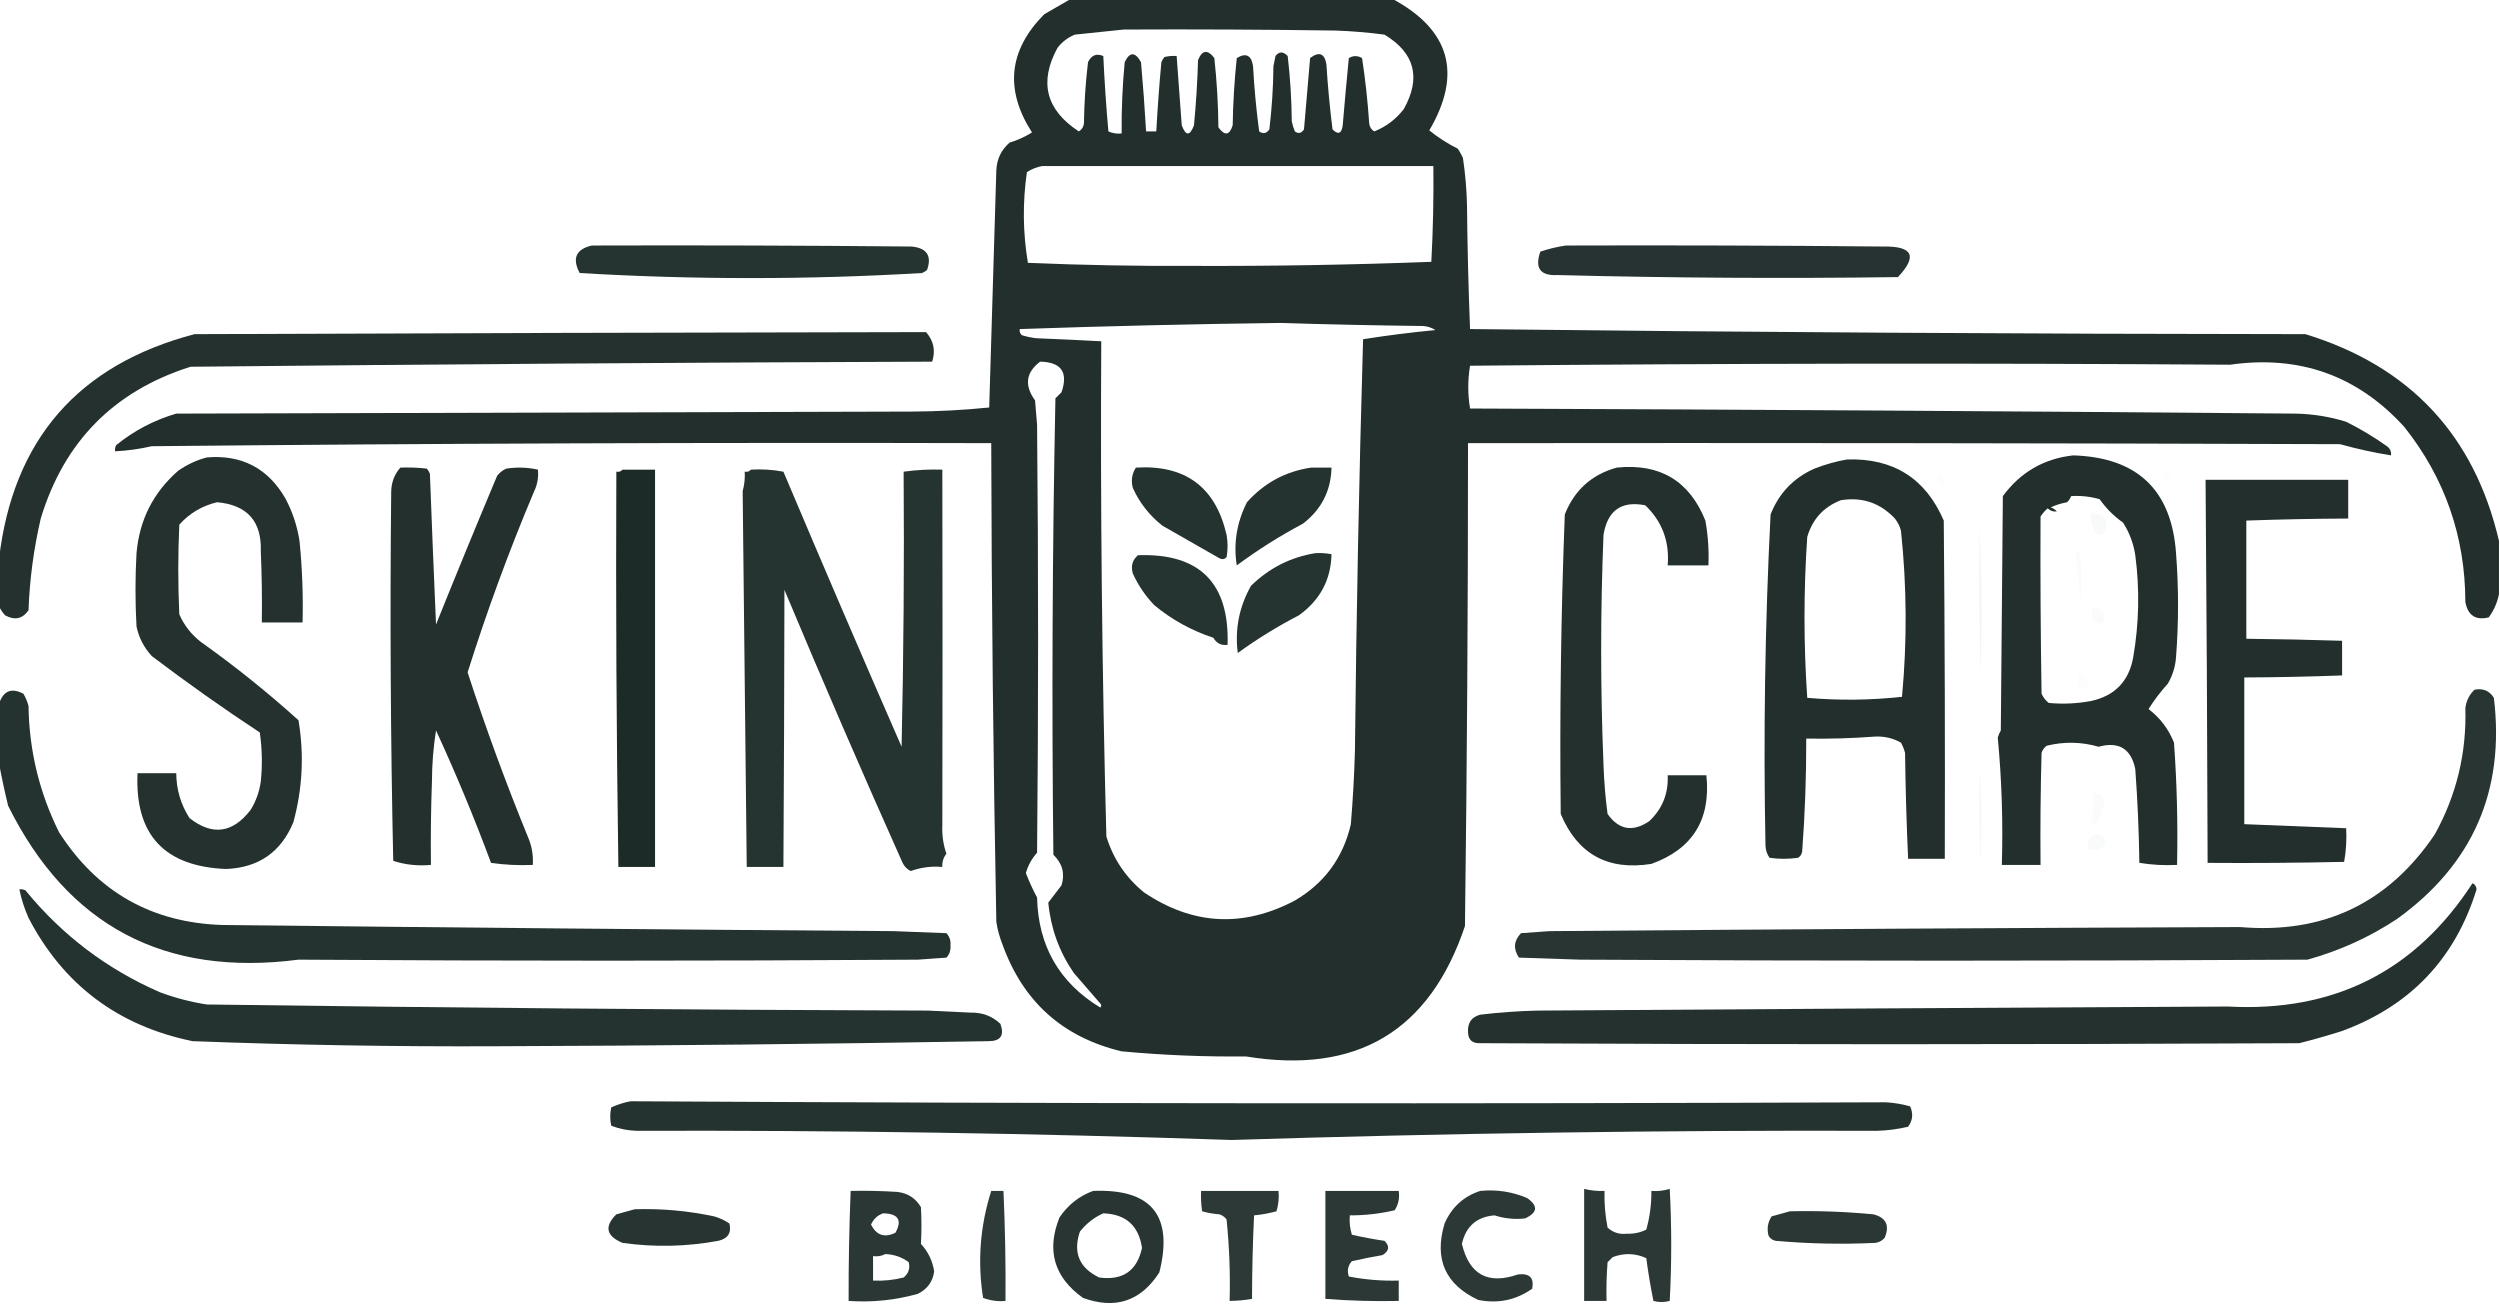 <?xml version="1.0" encoding="UTF-8"?>
<!DOCTYPE svg PUBLIC "-//W3C//DTD SVG 1.1//EN" "http://www.w3.org/Graphics/SVG/1.1/DTD/svg11.dtd">
<svg xmlns="http://www.w3.org/2000/svg" version="1.1" width="1227px" height="641px" style="shape-rendering:geometricPrecision; text-rendering:geometricPrecision; image-rendering:optimizeQuality; fill-rule:evenodd; clip-rule:evenodd" xmlns:xlink="http://www.w3.org/1999/xlink">
<g><path style="opacity:0.968" fill="#1b2927" d="M 525.5,-0.5 C 578.167,-0.5 630.833,-0.5 683.5,-0.5C 711.748,14.749 717.748,36.249 701.5,64C 705.827,67.499 710.494,70.499 715.5,73C 716.46,74.419 717.293,75.919 718,77.5C 719.146,85.115 719.812,92.782 720,100.5C 720.202,120.864 720.702,141.197 721.5,161.5C 858.155,163.064 994.821,163.897 1131.5,164C 1182.74,179.738 1214.41,213.571 1226.5,265.5C 1226.5,274.167 1226.5,282.833 1226.5,291.5C 1225.73,295.627 1224.06,299.46 1221.5,303C 1215.08,304.596 1211.25,302.096 1210,295.5C 1209.92,263.242 1199.92,234.576 1180,209.5C 1157.08,184.316 1128.58,174.15 1094.5,179C 970.165,178.167 845.832,178.333 721.5,179.5C 720.341,186.474 720.341,193.474 721.5,200.5C 856.503,201.004 991.503,201.837 1126.5,203C 1135.03,203.144 1143.36,204.478 1151.5,207C 1158.5,210.497 1165.16,214.497 1171.5,219C 1173.04,220.11 1173.7,221.61 1173.5,223.5C 1165.08,222.145 1156.74,220.311 1148.5,218C 1005.83,217.5 863.167,217.333 720.5,217.5C 720.513,296.503 720.013,375.503 719,454.5C 701.693,506.097 665.859,527.431 611.5,518.5C 591.119,518.717 570.786,517.883 550.5,516C 521.598,509.103 502.098,491.603 492,463.5C 490.592,459.943 489.592,456.276 489,452.5C 487.503,374.178 486.669,295.844 486.5,217.5C 349.163,217.136 211.829,217.636 74.5,219C 68.567,220.368 62.567,221.201 56.5,221.5C 56.35,220.448 56.517,219.448 57,218.5C 65.743,211.377 75.577,206.21 86.5,203C 206.833,202.667 327.167,202.333 447.5,202C 460.236,201.942 472.903,201.275 485.5,200C 486.641,161.219 487.807,122.386 489,83.5C 489.259,78.043 491.426,73.543 495.5,70C 499.475,68.774 503.142,67.108 506.5,65C 493.014,44.008 495.014,24.675 512.5,7C 516.896,4.473 521.229,1.973 525.5,-0.5 Z M 551.5,14.5 C 586.168,14.333 620.835,14.5 655.5,15C 663.536,15.277 671.536,15.943 679.5,17C 694.389,25.984 697.555,38.151 689,53.5C 685.16,58.511 680.327,62.177 674.5,64.5C 673.029,63.62 672.196,62.286 672,60.5C 671.281,49.753 670.114,39.087 668.5,28.5C 666.305,27.231 664.139,27.231 662,28.5C 660.93,39.489 659.93,50.489 659,61.5C 658.451,65.617 656.784,66.284 654,63.5C 652.669,52.881 651.669,42.215 651,31.5C 650.064,26.172 647.397,25.172 643,28.5C 642,40.167 641,51.833 640,63.5C 638.759,65.421 637.259,65.754 635.5,64.5C 634.846,62.885 634.346,61.218 634,59.5C 633.903,48.775 633.237,38.109 632,27.5C 629.8,25.169 627.8,25.169 626,27.5C 625.667,29.167 625.333,30.833 625,32.5C 624.9,42.892 624.233,53.225 623,63.5C 621.604,65.527 619.938,65.86 618,64.5C 616.587,53.901 615.587,43.234 615,32.5C 614.192,27.095 611.525,25.762 607,28.5C 605.847,39.463 605.181,50.463 605,61.5C 603.436,66.459 601.103,66.793 598,62.5C 597.884,51.118 597.217,39.785 596,28.5C 592.69,24.164 590.023,24.497 588,29.5C 587.696,40.191 587.029,50.858 586,61.5C 584,66.833 582,66.833 580,61.5C 579.166,50.158 578.333,38.824 577.5,27.5C 575.473,27.338 573.473,27.505 571.5,28C 570.874,28.75 570.374,29.584 570,30.5C 568.955,41.827 568.122,53.16 567.5,64.5C 565.833,64.5 564.167,64.5 562.5,64.5C 561.855,53.168 561.021,41.834 560,30.5C 557.139,25.368 554.472,25.368 552,30.5C 550.895,42.142 550.395,53.808 550.5,65.5C 548.208,65.756 546.041,65.423 544,64.5C 542.905,52.175 542.072,39.842 541.5,27.5C 538.173,26.071 535.673,27.071 534,30.5C 532.802,40.451 532.135,50.451 532,60.5C 531.804,62.286 530.971,63.62 529.5,64.5C 513.365,53.976 509.865,40.309 519,23.5C 521.264,20.567 524.098,18.4 527.5,17C 535.644,16.106 543.644,15.273 551.5,14.5 Z M 511.5,81.5 C 575.5,81.5 639.5,81.5 703.5,81.5C 703.675,97.183 703.342,112.849 702.5,128.5C 663.532,129.98 624.532,130.647 585.5,130.5C 558.467,130.64 531.467,130.14 504.5,129C 502.019,114.249 501.852,99.415 504,84.5C 506.334,82.98 508.834,81.98 511.5,81.5 Z M 628.5,158.5 C 651.822,159.235 675.155,159.735 698.5,160C 700.715,160.17 702.715,160.837 704.5,162C 692.466,163.148 680.632,164.648 669,166.5C 667.039,233.806 665.705,301.14 665,368.5C 664.666,380.52 663.999,392.52 663,404.5C 659.235,420.936 650.068,433.436 635.5,442C 610.026,455.391 585.359,454.058 561.5,438C 552.531,430.701 546.364,421.535 543,410.5C 540.865,329.518 540.032,248.518 540.5,167.5C 529.841,166.928 519.175,166.428 508.5,166C 506.109,165.713 503.776,165.213 501.5,164.5C 500.614,163.675 500.281,162.675 500.5,161.5C 543.301,160.029 585.968,159.029 628.5,158.5 Z M 510.5,177.5 C 520.87,177.702 524.37,182.702 521,192.5C 520,193.5 519,194.5 518,195.5C 516.496,270.16 516.163,344.827 517,419.5C 521.437,423.79 522.77,428.79 521,434.5C 518.819,437.344 516.653,440.178 514.5,443C 515.709,455.63 519.875,467.13 527,477.5C 531.333,482.5 535.667,487.5 540,492.5C 540.667,493.167 540.667,493.833 540,494.5C 519.875,482.263 509.541,464.263 509,440.5C 506.904,436.586 505.07,432.586 503.5,428.5C 504.533,424.771 506.366,421.437 509,418.5C 509.667,348.5 509.667,278.5 509,208.5C 508.667,204.5 508.333,200.5 508,196.5C 502.649,189.128 503.482,182.795 510.5,177.5 Z"/></g>
<g><path style="opacity:0.957" fill="#1c2a28" d="M 290.5,120.5 C 342.834,120.333 395.168,120.5 447.5,121C 454.932,121.748 457.432,125.581 455,132.5C 454.25,133.126 453.416,133.626 452.5,134C 396.499,137.313 340.499,137.313 284.5,134C 280.698,126.777 282.698,122.277 290.5,120.5 Z"/></g>
<g><path style="opacity:0.95" fill="#1c2928" d="M 768.5,120.5 C 820.501,120.333 872.501,120.5 924.5,121C 938.834,120.773 941.167,125.773 931.5,136C 875.827,136.761 820.16,136.428 764.5,135C 755.979,135.455 753.145,131.622 756,123.5C 760.173,122.104 764.339,121.104 768.5,120.5 Z"/></g>
<g><path style="opacity:0.96" fill="#1c2927" d="M -0.5,297.5 C -0.5,289.833 -0.5,282.167 -0.5,274.5C 6.325,215.839 38.325,179.006 95.5,164C 215.169,163.519 334.836,163.186 454.5,163C 458.253,167.265 459.253,172.098 457.5,177.5C 336.163,177.936 214.83,178.769 93.5,180C 55.93,191.903 31.43,216.737 20,254.5C 16.554,269.302 14.554,284.302 14,299.5C 11.055,303.758 7.221,304.591 2.5,302C 1.219,300.591 0.219,299.091 -0.5,297.5 Z"/></g>
<g><path style="opacity:0.968" fill="#1b2927" d="M 1017.5,223.5 C 1048.97,224.474 1065.8,240.474 1068,271.5C 1069.31,288.444 1069.31,305.444 1068,322.5C 1067.67,327.146 1066.34,331.479 1064,335.5C 1060.47,339.397 1057.3,343.564 1054.5,348C 1060.2,352.363 1064.37,357.863 1067,364.5C 1068.43,384.46 1068.93,404.46 1068.5,424.5C 1062.24,424.81 1056.08,424.476 1050,423.5C 1049.79,408.143 1049.12,392.81 1048,377.5C 1045.95,367.47 1039.95,363.804 1030,366.5C 1021.6,364.075 1013.1,363.908 1004.5,366C 1003.3,366.903 1002.47,368.069 1002,369.5C 1001.5,387.83 1001.33,406.164 1001.5,424.5C 995.167,424.5 988.833,424.5 982.5,424.5C 983.13,403.54 982.463,382.706 980.5,362C 980.862,360.775 981.362,359.609 982,358.5C 982.333,320.167 982.667,281.833 983,243.5C 991.623,231.775 1003.12,225.108 1017.5,223.5 Z M 1016.5,243.5 C 1021.27,243.191 1025.93,243.691 1030.5,245C 1033.67,249.5 1037.5,253.333 1042,256.5C 1045.13,261.419 1047.13,266.752 1048,272.5C 1050.2,289.22 1049.86,305.887 1047,322.5C 1044.93,334.235 1038.1,341.402 1026.5,344C 1019.54,345.331 1012.54,345.664 1005.5,345C 1003.98,343.782 1002.81,342.282 1002,340.5C 1001.53,311.383 1001.36,282.383 1001.5,253.5C 1002.48,252.019 1003.65,250.685 1005,249.5C 1006.34,250.765 1007.84,251.265 1009.5,251C 1008.67,250.085 1007.67,249.419 1006.5,249C 1009.02,247.851 1011.68,247.018 1014.5,246.5C 1015.43,245.643 1016.09,244.643 1016.5,243.5 Z"/></g>
<g><path style="opacity:0.96" fill="#1b2927" d="M 101.5,224.5 C 118.568,223.079 131.402,229.746 140,244.5C 143.532,251.095 145.865,258.095 147,265.5C 148.332,278.796 148.832,292.129 148.5,305.5C 141.833,305.5 135.167,305.5 128.5,305.5C 128.667,293.829 128.5,282.162 128,270.5C 128.464,255.792 121.297,247.792 106.5,246.5C 99.164,248.249 92.997,251.916 88,257.5C 87.333,272.167 87.333,286.833 88,301.5C 90.325,306.836 93.825,311.336 98.5,315C 115.222,326.884 131.222,339.717 146.5,353.5C 149.32,370.345 148.486,387.011 144,403.5C 137.971,418.182 126.971,425.848 111,426.5C 80.633,425.306 66.133,409.639 67.5,379.5C 73.833,379.5 80.167,379.5 86.5,379.5C 86.553,387.489 88.719,394.822 93,401.5C 104.178,410.285 114.178,408.952 123,397.5C 125.66,393.186 127.327,388.519 128,383.5C 128.832,375.479 128.665,367.479 127.5,359.5C 109.417,347.583 91.75,335.083 74.5,322C 70.676,317.845 68.176,313.012 67,307.5C 66.333,295.5 66.333,283.5 67,271.5C 68.407,255.186 75.24,241.686 87.5,231C 91.877,227.975 96.544,225.808 101.5,224.5 Z"/></g>
<g><path style="opacity:0.967" fill="#1b2927" d="M 906.5,225.5 C 929.234,224.774 945.067,234.774 954,255.5C 954.5,310.832 954.667,366.166 954.5,421.5C 948.5,421.5 942.5,421.5 936.5,421.5C 935.723,404.191 935.223,386.858 935,369.5C 934.529,367.754 933.862,366.087 933,364.5C 929.147,362.329 924.98,361.329 920.5,361.5C 909.183,362.357 897.85,362.69 886.5,362.5C 886.556,381.034 885.89,399.534 884.5,418C 884.245,419.326 883.578,420.326 882.5,421C 877.833,421.667 873.167,421.667 868.5,421C 867.267,419.302 866.6,417.302 866.5,415C 865.423,360.81 866.256,306.644 869,252.5C 873.08,242.086 880.246,234.586 890.5,230C 895.821,227.941 901.155,226.441 906.5,225.5 Z M 903.5,245.5 C 913.984,243.828 922.817,246.828 930,254.5C 931.439,256.275 932.439,258.275 933,260.5C 935.88,287.723 936.047,314.889 933.5,342C 917.956,343.682 902.456,343.849 887,342.5C 885.2,316.193 885.2,289.859 887,263.5C 889.583,254.753 895.083,248.753 903.5,245.5 Z"/></g>
<g><path style="opacity:0.964" fill="#1b2927" d="M 196.5,229.5 C 200.846,229.334 205.179,229.501 209.5,230C 210.126,230.75 210.626,231.584 211,232.5C 211.927,257.286 212.927,281.952 214,306.5C 223.796,282.12 233.796,257.787 244,233.5C 245.214,231.951 246.714,230.785 248.5,230C 253.751,229.196 258.918,229.363 264,230.5C 264.401,234.316 263.734,237.983 262,241.5C 249.782,270.487 238.949,299.987 229.5,330C 238.352,357.201 248.185,384.035 259,410.5C 260.975,414.963 261.808,419.629 261.5,424.5C 254.578,424.812 247.744,424.479 241,423.5C 232.81,401.46 223.81,379.793 214,358.5C 212.697,366.67 212.03,375.003 212,383.5C 211.5,397.163 211.333,410.829 211.5,424.5C 205.04,425.097 198.874,424.43 193,422.5C 191.698,362.171 191.365,301.838 192,241.5C 192.053,236.828 193.553,232.828 196.5,229.5 Z"/></g>
<g><path style="opacity:0.954" fill="#1b2927" d="M 557.5,229.5 C 581.761,228.027 596.595,239.027 602,262.5C 602.667,266.167 602.667,269.833 602,273.5C 600.951,274.517 599.784,274.684 598.5,274C 589.203,268.672 579.87,263.338 570.5,258C 564.14,252.98 559.307,246.813 556,239.5C 555.037,235.851 555.537,232.518 557.5,229.5 Z"/></g>
<g><path style="opacity:0.956" fill="#1b2927" d="M 643.5,229.5 C 646.833,229.5 650.167,229.5 653.5,229.5C 653.231,240.872 648.564,250.038 639.5,257C 628.133,263.043 617.3,269.876 607,277.5C 605.313,266.79 606.98,256.457 612,246.5C 620.458,237.021 630.958,231.355 643.5,229.5 Z"/></g>
<g><path style="opacity:0.961" fill="#1b2927" d="M 793.5,229.5 C 814.656,227.318 829.156,235.985 837,255.5C 838.3,262.771 838.8,270.104 838.5,277.5C 831.833,277.5 825.167,277.5 818.5,277.5C 819.463,265.797 815.797,255.964 807.5,248C 795.796,245.68 788.963,250.513 787,262.5C 785.472,300.16 785.472,337.827 787,375.5C 787.277,383.536 787.943,391.536 789,399.5C 794.576,407.347 801.41,408.513 809.5,403C 815.916,396.93 818.916,389.43 818.5,380.5C 824.833,380.5 831.167,380.5 837.5,380.5C 839.748,402.2 830.748,416.7 810.5,424C 789.121,427.399 774.288,419.233 766,399.5C 765.452,350.469 766.119,301.469 768,252.5C 772.708,240.573 781.208,232.906 793.5,229.5 Z"/></g>
<g><path style="opacity:0.989" fill="#1b2a27" d="M 305.5,230.5 C 310.833,230.5 316.167,230.5 321.5,230.5C 321.526,295.37 321.526,360.37 321.5,425.5C 315.5,425.5 309.5,425.5 303.5,425.5C 302.544,360.842 302.211,296.176 302.5,231.5C 303.791,231.737 304.791,231.404 305.5,230.5 Z"/></g>
<g><path style="opacity:0.953" fill="#1b2a27" d="M 368.5,230.5 C 373.875,230.172 379.208,230.505 384.5,231.5C 403.547,276.597 422.881,321.597 442.5,366.5C 443.5,321.505 443.833,276.505 443.5,231.5C 449.789,230.628 456.122,230.295 462.5,230.5C 462.624,288.538 462.624,346.705 462.5,405C 462.282,409.835 462.949,414.502 464.5,419C 462.997,420.921 462.331,423.088 462.5,425.5C 457.152,425.041 451.985,425.708 447,427.5C 445.233,426.66 443.899,425.327 443,423.5C 423.134,379.097 403.8,334.43 385,289.5C 384.939,334.842 384.773,380.175 384.5,425.5C 378.5,425.5 372.5,425.5 366.5,425.5C 365.874,363.98 365.208,302.48 364.5,241C 365.367,237.895 365.701,234.728 365.5,231.5C 366.791,231.737 367.791,231.404 368.5,230.5 Z"/></g>
<g><path style="opacity:0.01" fill="#1b2928" d="M 1061.5,231.5 C 1064.5,231.988 1065.67,233.655 1065,236.5C 1063.2,235.211 1062.03,233.544 1061.5,231.5 Z"/></g>
<g><path style="opacity:0.01" fill="#1b2928" d="M 950.5,233.5 C 953.503,233.988 954.669,235.655 954,238.5C 952.198,237.211 951.031,235.544 950.5,233.5 Z"/></g>
<g><path style="opacity:0.968" fill="#1c2927" d="M 1082.5,235.5 C 1105.83,235.5 1129.17,235.5 1152.5,235.5C 1152.5,241.833 1152.5,248.167 1152.5,254.5C 1135.83,254.575 1119.16,254.909 1102.5,255.5C 1102.5,274.833 1102.5,294.167 1102.5,313.5C 1118.17,313.661 1133.84,313.994 1149.5,314.5C 1149.5,320.167 1149.5,325.833 1149.5,331.5C 1133.51,332.1 1117.51,332.433 1101.5,332.5C 1101.5,356.5 1101.5,380.5 1101.5,404.5C 1118.16,405.185 1134.83,405.851 1151.5,406.5C 1151.81,412.093 1151.47,417.593 1150.5,423C 1128.17,423.5 1105.84,423.667 1083.5,423.5C 1083.33,360.832 1083,298.166 1082.5,235.5 Z"/></g>
<g><path style="opacity:0.01" fill="#1b2b28" d="M 971.5,238.5 C 972.848,239.527 973.348,240.86 973,242.5C 971.812,241.437 971.312,240.103 971.5,238.5 Z"/></g>
<g><path style="opacity:0.004" fill="#1c2928" d="M 1023.5,246.5 C 1024.92,246.709 1026.26,247.209 1027.5,248C 1025.54,248.844 1024.2,248.344 1023.5,246.5 Z"/></g>
<g><path style="opacity:0.031" fill="#1b2a27" d="M 1026.5,251.5 C 1033.42,252.516 1035.42,256.016 1032.5,262C 1031.22,262.684 1030.05,262.517 1029,261.5C 1026.57,258.383 1025.74,255.05 1026.5,251.5 Z"/></g>
<g><path style="opacity:0.018" fill="#1c2a28" d="M 1018.5,271.5 C 1019.19,270.226 1020.02,270.226 1021,271.5C 1021.67,279.833 1021.67,288.167 1021,296.5C 1020.78,287.956 1019.95,279.623 1018.5,271.5 Z"/></g>
<g><path style="opacity:0.952" fill="#1b2927" d="M 645.5,271.5 C 648.187,271.336 650.854,271.503 653.5,272C 653.228,284.537 647.895,294.537 637.5,302C 626.998,307.415 616.998,313.581 607.5,320.5C 606.006,308.834 608.172,297.834 614,287.5C 622.868,278.816 633.368,273.483 645.5,271.5 Z"/></g>
<g><path style="opacity:0.951" fill="#1b2927" d="M 558.5,272.5 C 588.772,271.438 603.438,286.105 602.5,316.5C 599.401,316.908 597.067,315.741 595.5,313C 584.771,309.472 575.105,304.138 566.5,297C 562.134,292.439 558.634,287.272 556,281.5C 554.93,277.858 555.764,274.858 558.5,272.5 Z"/></g>
<g><path style="opacity:0.017" fill="#1b2a27" d="M 1027.5,297.5 C 1029.72,298.203 1031.55,299.536 1033,301.5C 1033,306.5 1031,307.5 1027,304.5C 1026.44,302.115 1026.61,299.782 1027.5,297.5 Z"/></g>
<g><path style="opacity:0.049" fill="#1b2424" d="M 971.5,259.5 C 972.663,282.663 972.83,305.996 972,329.5C 971.5,306.169 971.333,282.836 971.5,259.5 Z"/></g>
<g><path style="opacity:0.009" fill="#1b2a27" d="M 1020.5,329.5 C 1022.61,330.987 1024.27,332.987 1025.5,335.5C 1023.98,337.283 1021.98,337.949 1019.5,337.5C 1019.58,334.794 1019.91,332.127 1020.5,329.5 Z"/></g>
<g><path style="opacity:0.954" fill="#1b2927" d="M -0.5,374.5 C -0.5,364.833 -0.5,355.167 -0.5,345.5C 1.601,339.037 5.601,337.37 11.5,340.5C 12.609,342.385 13.443,344.385 14,346.5C 14.304,368.34 19.304,389.007 29,408.5C 47.766,437.803 74.6,452.97 109.5,454C 219.163,455.221 328.83,456.221 438.5,457C 447.167,457.333 455.833,457.667 464.5,458C 466.028,459.648 466.695,461.648 466.5,464C 466.695,466.352 466.028,468.352 464.5,470C 459.833,470.333 455.167,470.667 450.5,471C 349.167,471.667 247.833,471.667 146.5,471C 80.761,479.555 33.261,454.388 4,395.5C 2.269,388.41 0.769,381.41 -0.5,374.5 Z"/></g>
<g><path style="opacity:0.941" fill="#1b2927" d="M 1214.5,338.5 C 1218.68,337.704 1221.85,339.037 1224,342.5C 1229.49,388.047 1213.65,424.214 1176.5,451C 1162.95,459.969 1148.28,466.635 1132.5,471C 1013.5,471.667 894.5,471.667 775.5,471C 765.5,470.667 755.5,470.333 745.5,470C 742.617,465.731 742.95,461.731 746.5,458C 751.167,457.667 755.833,457.333 760.5,457C 873.498,456.081 986.498,455.415 1099.5,455C 1140.36,458.485 1172.19,443.319 1195,409.5C 1205.64,390.268 1210.64,369.601 1210,347.5C 1210.45,343.925 1211.95,340.925 1214.5,338.5 Z"/></g>
<g><path style="opacity:0.018" fill="#1b2a27" d="M 1027.5,389.5 C 1031.13,389.157 1032.8,390.823 1032.5,394.5C 1032.24,398.34 1030.91,401.674 1028.5,404.5C 1027.69,404.192 1027.03,403.692 1026.5,403C 1027.47,398.599 1027.8,394.099 1027.5,389.5 Z"/></g>
<g><path style="opacity:0.035" fill="#1b1c1c" d="M 971.5,377.5 C 972.661,392.661 972.828,407.994 972,423.5C 971.5,408.17 971.333,392.837 971.5,377.5 Z"/></g>
<g><path style="opacity:0.027" fill="#1b2a27" d="M 1028.5,409.5 C 1031.54,409.406 1033.21,410.906 1033.5,414C 1031.51,416.774 1028.84,417.774 1025.5,417C 1023.85,413.471 1024.85,410.971 1028.5,409.5 Z"/></g>
<g><path style="opacity:0.96" fill="#1c2927" d="M 1213.5,433.5 C 1214.69,433.97 1215.36,434.97 1215.5,436.5C 1205,470.503 1183,493.669 1149.5,506C 1142.56,508.203 1135.56,510.203 1128.5,512C 994.5,512.667 860.5,512.667 726.5,512C 722.551,512.146 720.551,510.312 720.5,506.5C 720.265,501.973 722.265,499.14 726.5,498C 735.796,496.891 745.13,496.224 754.5,496C 867.499,495.228 980.499,494.562 1093.5,494C 1145.49,496.839 1185.49,476.672 1213.5,433.5 Z"/></g>
<g><path style="opacity:0.957" fill="#1b2927" d="M 9.5,436.5 C 10.552,436.351 11.552,436.517 12.5,437C 30.502,459.009 52.502,475.676 78.5,487C 85.964,489.783 93.63,491.783 101.5,493C 219.479,494.621 337.479,495.621 455.5,496C 462.5,496.333 469.5,496.667 476.5,497C 482.133,496.875 486.966,498.709 491,502.5C 493.012,508.075 491.179,510.909 485.5,511C 405.007,512.394 324.507,513.227 244,513.5C 194.135,513.729 144.301,512.896 94.5,511C 57.924,503.495 31.091,483.328 14,450.5C 11.993,445.98 10.493,441.313 9.5,436.5 Z"/></g>
<g><path style="opacity:0.959" fill="#1c2a28" d="M 309.5,540.5 C 514.833,541.646 720.167,541.813 925.5,541C 929.584,541.231 933.584,541.898 937.5,543C 939.101,546.596 938.768,549.929 936.5,553C 931.584,554.161 926.584,554.827 921.5,555C 815.797,554.674 710.131,556.174 604.5,559.5C 507.203,556.202 409.87,554.702 312.5,555C 308.145,554.89 303.978,554.057 300,552.5C 299.333,549.5 299.333,546.5 300,543.5C 303.134,542.091 306.301,541.091 309.5,540.5 Z"/></g>
<g><path style="opacity:0.932" fill="#1c2927" d="M 417.5,584.5 C 425.174,584.334 432.841,584.5 440.5,585C 445.612,585.633 449.445,588.133 452,592.5C 452.33,598.521 452.33,604.521 452,610.5C 455.54,614.363 457.707,618.863 458.5,624C 457.806,629.037 455.14,632.704 450.5,635C 439.403,638.128 428.07,639.294 416.5,638.5C 416.448,620.491 416.781,602.491 417.5,584.5 Z M 433.5,595.5 C 440.886,595.671 442.886,598.837 439.5,605C 434.161,607.663 430.161,606.33 427.5,601C 428.771,598.223 430.771,596.389 433.5,595.5 Z M 434.5,615.5 C 438.793,615.652 442.626,616.986 446,619.5C 446.755,622.497 445.922,624.997 443.5,627C 438.58,628.25 433.58,628.75 428.5,628.5C 428.5,624.5 428.5,620.5 428.5,616.5C 430.735,616.795 432.735,616.461 434.5,615.5 Z"/></g>
<g><path style="opacity:0.916" fill="#1b2927" d="M 486.5,584.5 C 488.5,584.5 490.5,584.5 492.5,584.5C 493.309,602.488 493.643,620.488 493.5,638.5C 489.692,638.837 486.026,638.337 482.5,637C 479.692,619.236 481.025,601.736 486.5,584.5 Z"/></g>
<g><path style="opacity:0.938" fill="#1b2927" d="M 536.5,584.5 C 565.181,583.347 576.014,596.68 569,624.5C 559.923,638.637 547.423,642.803 531.5,637C 517.34,626.853 513.507,613.686 520,597.5C 524.166,591.35 529.666,587.017 536.5,584.5 Z M 541.5,595.5 C 552.556,595.89 558.89,601.557 560.5,612.5C 558.026,623.746 551.026,628.579 539.5,627C 529.709,622.294 526.543,614.794 530,604.5C 533.158,600.493 536.992,597.493 541.5,595.5 Z"/></g>
<g><path style="opacity:0.919" fill="#1b2927" d="M 589.5,584.5 C 602.167,584.5 614.833,584.5 627.5,584.5C 627.82,587.898 627.487,591.232 626.5,594.5C 622.895,595.49 619.228,596.156 615.5,596.5C 614.846,610.157 614.513,623.824 614.5,637.5C 610.865,638.114 607.198,638.448 603.5,638.5C 603.857,625.125 603.357,611.792 602,598.5C 601.097,597.299 599.931,596.465 598.5,596C 595.574,595.782 592.74,595.282 590,594.5C 589.502,591.183 589.335,587.85 589.5,584.5 Z"/></g>
<g><path style="opacity:0.93" fill="#1c2a28" d="M 650.5,584.5 C 662.5,584.5 674.5,584.5 686.5,584.5C 687.006,588.007 686.34,591.174 684.5,594C 677.299,595.687 669.965,596.521 662.5,596.5C 662.216,599.777 662.549,602.943 663.5,606C 668.761,607.217 674.094,608.217 679.5,609C 682.192,611.632 681.859,613.966 678.5,616C 673.444,616.856 668.444,617.856 663.5,619C 661.556,621.153 661.056,623.653 662,626.5C 670.044,628.07 678.21,628.737 686.5,628.5C 686.5,631.833 686.5,635.167 686.5,638.5C 674.469,638.749 662.469,638.416 650.5,637.5C 650.5,619.833 650.5,602.167 650.5,584.5 Z"/></g>
<g><path style="opacity:0.928" fill="#1b2927" d="M 726.5,584.5 C 734.503,583.708 742.169,584.875 749.5,588C 755.014,591.819 754.681,595.153 748.5,598C 743.401,598.571 738.401,598.071 733.5,596.5C 724.784,597.211 719.451,601.878 717.5,610.5C 721.114,625.606 730.281,630.606 745,625.5C 750.682,624.799 753.015,627.132 752,632.5C 744.038,638.108 735.205,639.942 725.5,638C 709.278,630.377 703.778,617.877 709,600.5C 712.503,592.492 718.336,587.159 726.5,584.5 Z"/></g>
<g><path style="opacity:0.926" fill="#1b2927" d="M 777.5,583.5 C 780.764,584.324 784.098,584.658 787.5,584.5C 787.338,590.555 787.838,596.555 789,602.5C 791.653,604.941 794.82,605.941 798.5,605.5C 801.87,605.626 805.037,604.96 808,603.5C 809.732,597.313 810.565,590.98 810.5,584.5C 813.579,584.74 816.579,584.407 819.5,583.5C 820.482,601.828 820.482,620.162 819.5,638.5C 816.763,639.213 814.096,639.213 811.5,638.5C 810.092,631.539 808.925,624.539 808,617.5C 802.604,615.046 797.104,614.879 791.5,617C 790.667,617.833 789.833,618.667 789,619.5C 788.5,625.825 788.334,632.158 788.5,638.5C 784.833,638.5 781.167,638.5 777.5,638.5C 777.5,620.167 777.5,601.833 777.5,583.5 Z"/></g>
<g><path style="opacity:0.944" fill="#1c2927" d="M 311.5,593.5 C 324.643,593.09 337.643,594.257 350.5,597C 353.196,597.765 355.696,598.932 358,600.5C 359.091,605.098 357.257,607.931 352.5,609C 336.894,611.885 321.228,612.219 305.5,610C 297.496,606.623 296.496,601.956 302.5,596C 305.628,595.159 308.628,594.325 311.5,593.5 Z"/></g>
<g><path style="opacity:0.932" fill="#1c2927" d="M 878.5,594.5 C 892.201,594.189 905.868,594.689 919.5,596C 925.717,597.626 927.55,601.46 925,607.5C 923.829,608.893 922.329,609.727 920.5,610C 904.143,610.783 887.81,610.45 871.5,609C 869.939,608.682 868.772,607.849 868,606.5C 867.107,603.084 867.607,599.917 869.5,597C 872.628,596.159 875.628,595.325 878.5,594.5 Z"/></g>
</svg>